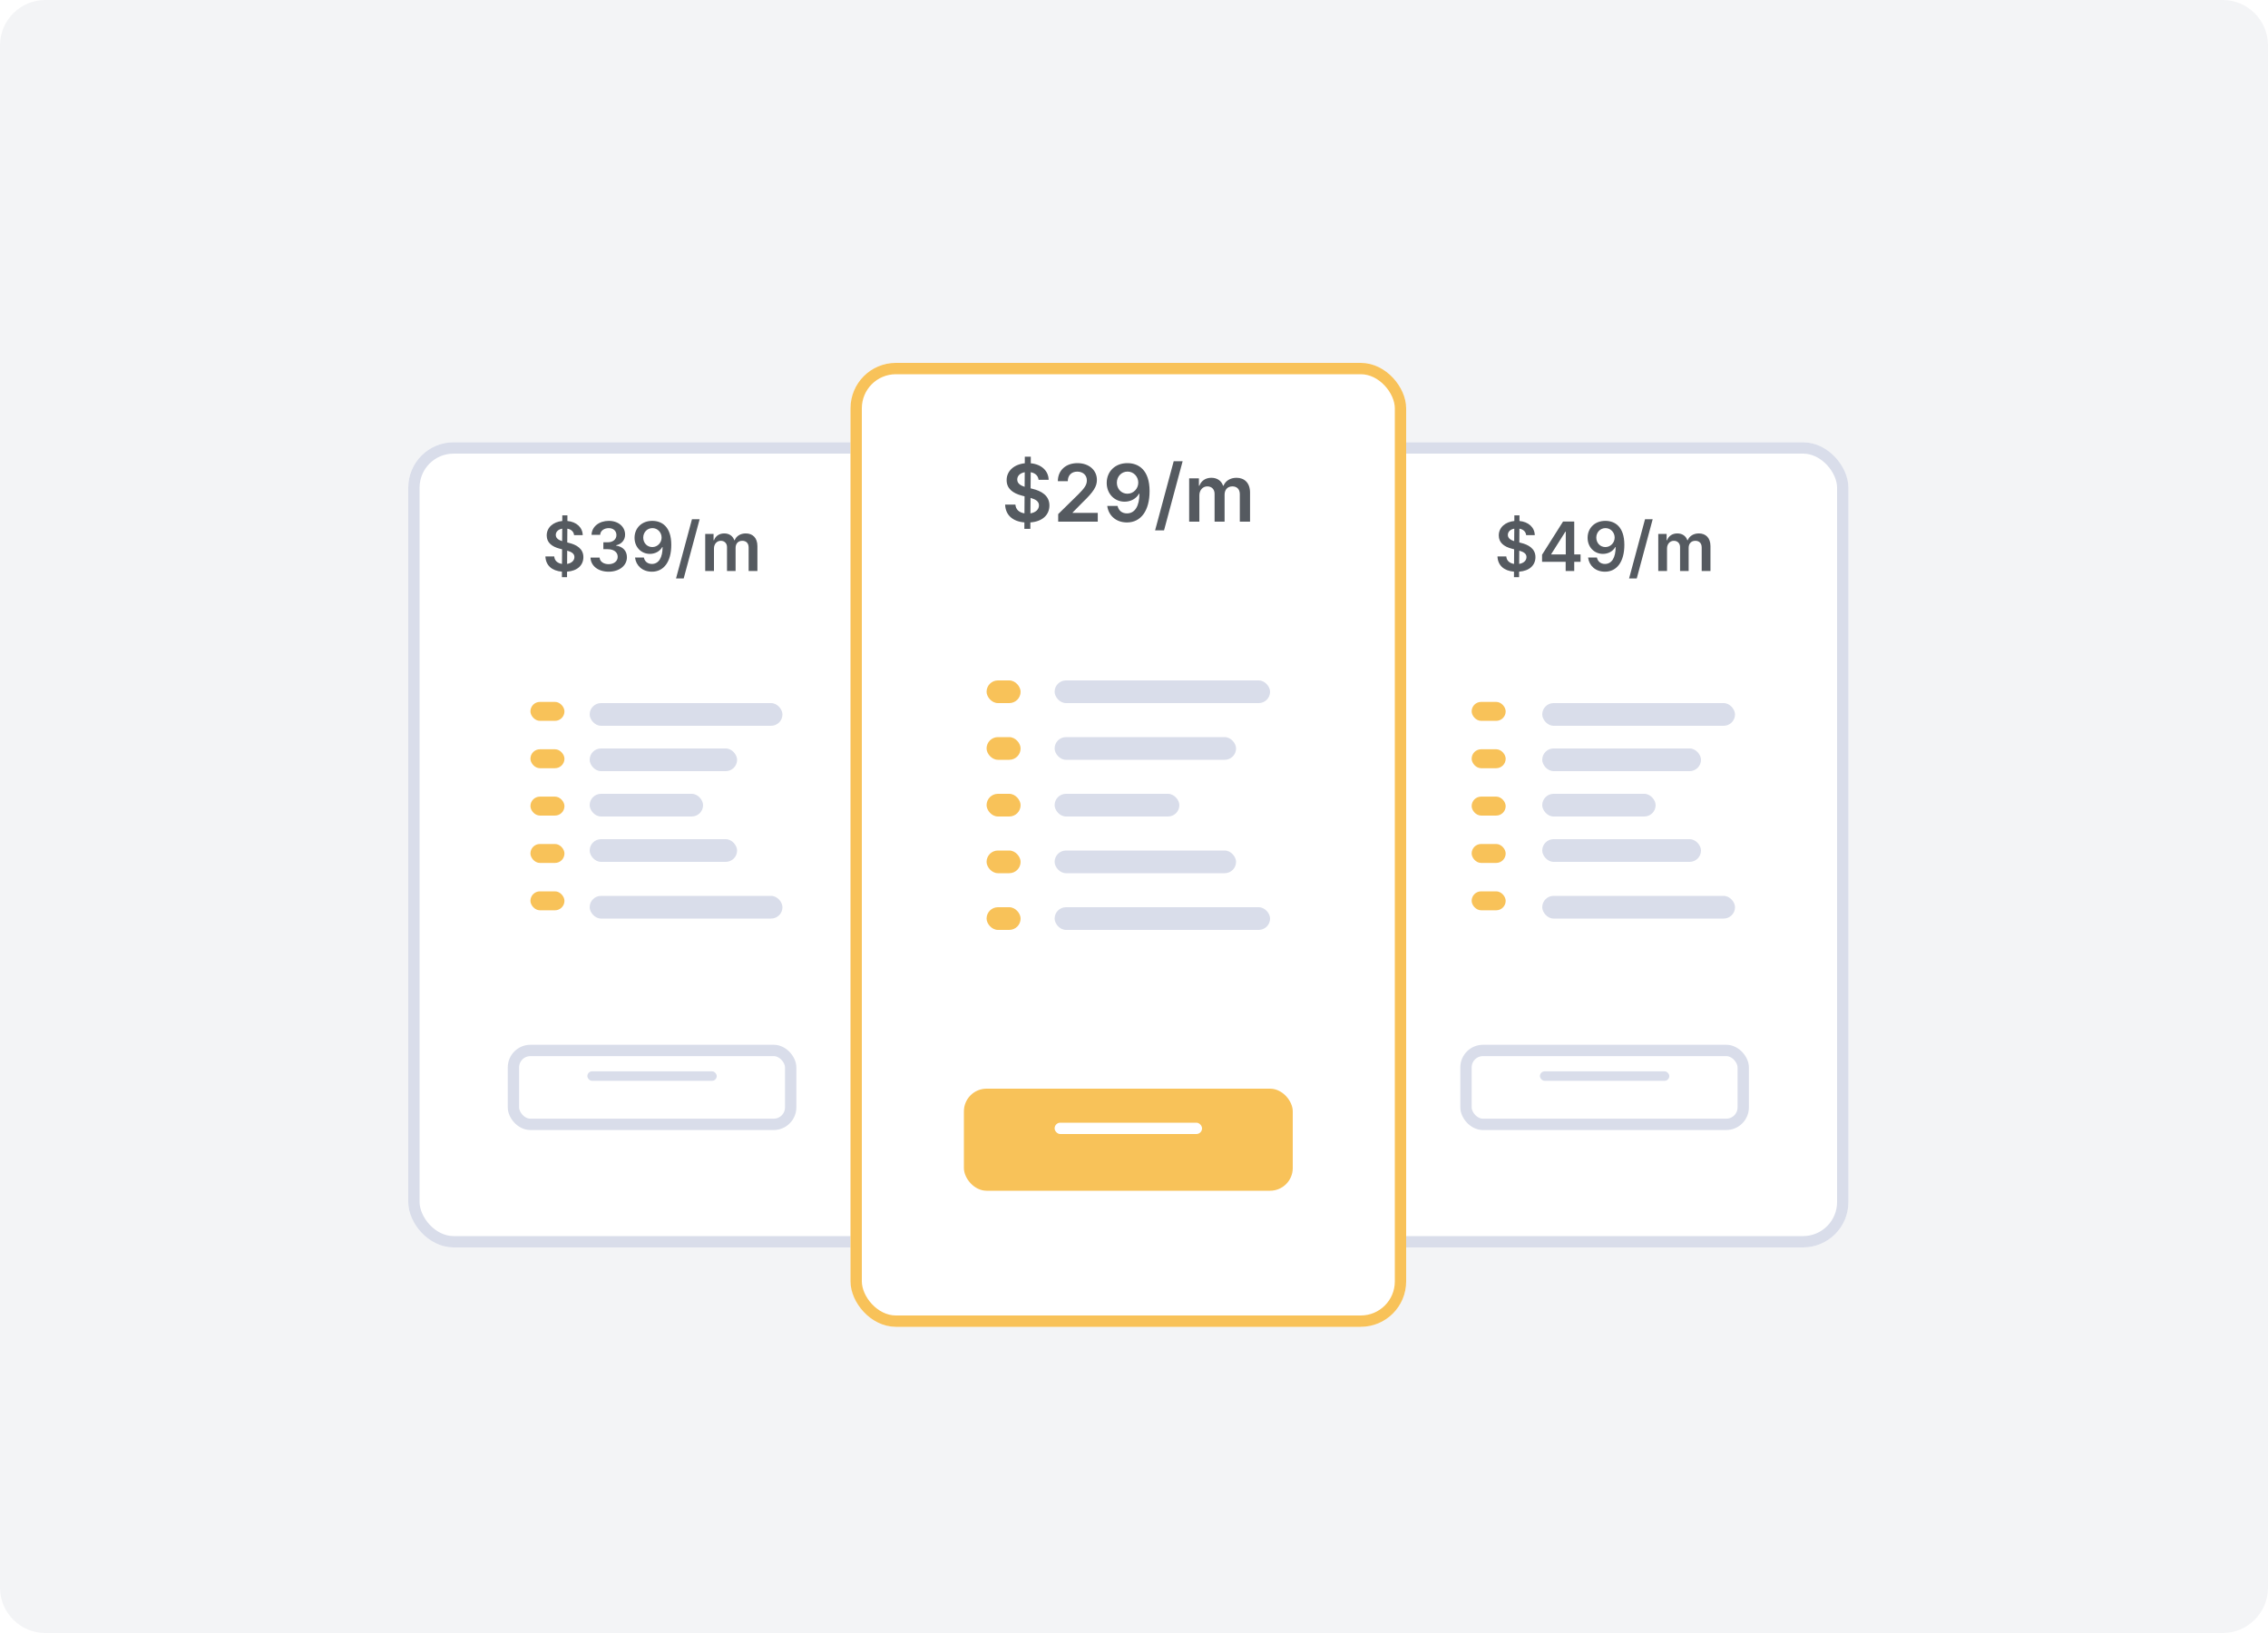 <svg width="200" height="144" viewBox="0 0 200 144" fill="none" xmlns="http://www.w3.org/2000/svg">
<path d="M196 0H4C1.791 0 0 1.791 0 4V140C0 142.209 1.791 144 4 144H196C198.209 144 200 142.209 200 140V4C200 1.791 198.209 0 196 0Z" fill="#F3F4F6"/>
<g filter="url(#filter0_d)">
<rect x="36" y="36" width="43" height="71" rx="4" fill="white"/>
<rect x="36.5" y="36.5" width="42" height="70" rx="3.5" stroke="#D9DDEA"/>
</g>
<path d="M49.551 50.898H50.003L50.005 50.41C50.919 50.344 51.443 49.842 51.445 49.128C51.443 48.371 50.819 48.026 50.163 47.871L50.022 47.834L50.031 46.618C50.371 46.678 50.591 46.882 50.625 47.189H51.386C51.373 46.511 50.84 46.017 50.035 45.94L50.037 45.444H49.585L49.583 45.94C48.784 46.021 48.209 46.511 48.211 47.217C48.211 47.843 48.656 48.203 49.374 48.388L49.566 48.438L49.558 49.727C49.176 49.667 48.901 49.45 48.874 49.064H48.096C48.126 49.863 48.675 50.338 49.553 50.41L49.551 50.898ZM50.009 49.727L50.018 48.557C50.406 48.67 50.653 48.819 50.655 49.121C50.653 49.437 50.399 49.663 50.009 49.727ZM49.57 47.719C49.276 47.626 49.008 47.47 49.012 47.168C49.014 46.893 49.221 46.68 49.579 46.618L49.57 47.719ZM53.674 50.413C54.607 50.413 55.286 49.878 55.284 49.141C55.286 48.595 54.946 48.203 54.334 48.116V48.082C54.807 47.979 55.125 47.628 55.122 47.138C55.125 46.473 54.558 45.93 53.686 45.93C52.838 45.93 52.182 46.435 52.165 47.165H52.926C52.938 46.799 53.279 46.571 53.682 46.571C54.089 46.571 54.36 46.818 54.358 47.185C54.36 47.566 54.044 47.82 53.593 47.82H53.207V48.429H53.593C54.145 48.429 54.473 48.706 54.47 49.1C54.473 49.486 54.138 49.75 53.671 49.75C53.233 49.75 52.894 49.522 52.875 49.166H52.073C52.095 49.903 52.753 50.413 53.674 50.413ZM57.531 45.93C56.585 45.923 55.956 46.573 55.956 47.425C55.958 48.248 56.544 48.842 57.309 48.842C57.78 48.842 58.189 48.614 58.4 48.239H58.43C58.428 49.172 58.089 49.729 57.486 49.729C57.109 49.729 56.855 49.511 56.776 49.164H55.999C56.088 49.886 56.659 50.413 57.486 50.413C58.532 50.413 59.199 49.539 59.197 48.037C59.195 46.447 58.368 45.934 57.531 45.93ZM57.533 46.569C57.999 46.569 58.342 46.957 58.342 47.402C58.345 47.854 57.984 48.241 57.524 48.241C57.06 48.241 56.725 47.875 56.723 47.408C56.723 46.94 57.07 46.569 57.533 46.569ZM61.696 45.785H61.021L59.614 51.009H60.29L61.696 45.785ZM62.188 50.353H62.96V48.363C62.96 47.96 63.228 47.688 63.56 47.688C63.886 47.688 64.11 47.907 64.11 48.244V50.353H64.867V48.312C64.867 47.943 65.086 47.688 65.459 47.688C65.77 47.688 66.017 47.871 66.017 48.276V50.353H66.791V48.156C66.791 47.425 66.369 47.038 65.768 47.038C65.293 47.038 64.93 47.272 64.786 47.636H64.751C64.626 47.266 64.308 47.038 63.867 47.038C63.428 47.038 63.1 47.263 62.964 47.636H62.925V47.08H62.188V50.353Z" fill="#555A60"/>
<g filter="url(#filter1_d)">
<rect x="44.776" y="91.129" width="25.449" height="7.518" rx="2" fill="white"/>
<rect x="45.276" y="91.629" width="24.449" height="6.518" rx="1.5" stroke="#D9DDEA"/>
</g>
<rect x="51.796" y="94.471" width="11.408" height="0.835" rx="0.418" fill="#D9DDEA"/>
<rect x="46.776" y="61.894" width="3" height="1.671" rx="0.835" fill="#f8c259"/>
<rect x="46.776" y="66.071" width="3" height="1.671" rx="0.835" fill="#f8c259"/>
<rect x="46.776" y="70.247" width="3" height="1.671" rx="0.835" fill="#f8c259"/>
<rect x="46.776" y="74.424" width="3" height="1.671" rx="0.835" fill="#f8c259"/>
<rect x="46.776" y="78.6" width="3" height="1.671" rx="0.835" fill="#f8c259"/>
<rect x="52" y="62" width="17" height="2" rx="1" fill="#D9DDEA"/>
<rect x="52" y="66" width="13" height="2" rx="1" fill="#D9DDEA"/>
<rect x="52" y="70" width="10" height="2" rx="1" fill="#D9DDEA"/>
<rect x="52" y="74" width="13" height="2" rx="1" fill="#D9DDEA"/>
<rect x="52" y="79" width="17" height="2" rx="1" fill="#D9DDEA"/>
<g filter="url(#filter2_d)">
<rect x="120" y="36" width="43" height="71" rx="4" fill="white"/>
<rect x="120.5" y="36.5" width="42" height="70" rx="3.5" stroke="#D9DDEA"/>
</g>
<path d="M133.507 50.898H133.959L133.961 50.41C134.875 50.344 135.399 49.842 135.401 49.128C135.399 48.371 134.775 48.026 134.119 47.871L133.978 47.834L133.987 46.618C134.328 46.678 134.547 46.882 134.581 47.189H135.342C135.329 46.511 134.796 46.017 133.991 45.94L133.993 45.444H133.541L133.539 45.94C132.74 46.021 132.165 46.511 132.167 47.217C132.167 47.843 132.612 48.203 133.33 48.388L133.522 48.438L133.514 49.727C133.132 49.667 132.857 49.45 132.83 49.064H132.052C132.082 49.863 132.632 50.338 133.509 50.41L133.507 50.898ZM133.965 49.727L133.974 48.557C134.362 48.67 134.609 48.819 134.611 49.121C134.609 49.437 134.355 49.663 133.965 49.727ZM133.526 47.719C133.232 47.626 132.964 47.47 132.968 47.168C132.97 46.893 133.177 46.68 133.535 46.618L133.526 47.719ZM135.985 49.543H138.066V50.353H138.821V49.543H139.379V48.893H138.821V45.989H137.836L135.985 48.915V49.543ZM138.075 48.893H136.794V48.859L138.041 46.884H138.075V48.893ZM141.575 45.93C140.629 45.923 140 46.573 140 47.425C140.002 48.248 140.588 48.842 141.353 48.842C141.824 48.842 142.233 48.614 142.444 48.239H142.474C142.472 49.172 142.133 49.729 141.53 49.729C141.153 49.729 140.899 49.511 140.82 49.164H140.043C140.132 49.886 140.703 50.413 141.53 50.413C142.576 50.413 143.243 49.539 143.241 48.037C143.239 46.447 142.412 45.934 141.575 45.93ZM141.577 46.569C142.043 46.569 142.386 46.957 142.386 47.402C142.389 47.854 142.028 48.241 141.568 48.241C141.104 48.241 140.769 47.875 140.767 47.408C140.767 46.94 141.114 46.569 141.577 46.569ZM145.74 45.785H145.065L143.658 51.009H144.334L145.74 45.785ZM146.232 50.353H147.004V48.363C147.004 47.96 147.272 47.688 147.604 47.688C147.93 47.688 148.154 47.907 148.154 48.244V50.353H148.911V48.312C148.911 47.943 149.13 47.688 149.503 47.688C149.814 47.688 150.061 47.871 150.061 48.276V50.353H150.835V48.156C150.835 47.425 150.413 47.038 149.812 47.038C149.337 47.038 148.974 47.272 148.83 47.636H148.795C148.67 47.266 148.352 47.038 147.911 47.038C147.472 47.038 147.144 47.263 147.008 47.636H146.969V47.08H146.232V50.353Z" fill="#555A60"/>
<g filter="url(#filter3_d)">
<rect x="128.776" y="91.129" width="25.449" height="7.518" rx="2" fill="white"/>
<rect x="129.276" y="91.629" width="24.449" height="6.518" rx="1.5" stroke="#D9DDEA"/>
</g>
<rect x="135.796" y="94.471" width="11.408" height="0.835" rx="0.418" fill="#D9DDEA"/>
<rect x="129.776" y="61.894" width="3" height="1.671" rx="0.835" fill="#f8c259"/>
<rect x="129.776" y="66.071" width="3" height="1.671" rx="0.835" fill="#f8c259"/>
<rect x="129.776" y="70.247" width="3" height="1.671" rx="0.835" fill="#f8c259"/>
<rect x="129.776" y="74.424" width="3" height="1.671" rx="0.835" fill="#f8c259"/>
<rect x="129.776" y="78.6" width="3" height="1.671" rx="0.835" fill="#f8c259"/>
<rect x="136" y="62" width="17" height="2" rx="1" fill="#D9DDEA"/>
<rect x="136" y="66" width="14" height="2" rx="1" fill="#D9DDEA"/>
<rect x="136" y="70" width="10" height="2" rx="1" fill="#D9DDEA"/>
<rect x="136" y="74" width="14" height="2" rx="1" fill="#D9DDEA"/>
<rect x="136" y="79" width="17" height="2" rx="1" fill="#D9DDEA"/>
<g filter="url(#filter4_d)">
<rect x="75" y="29" width="49" height="85" rx="4" fill="white"/>
<rect x="75.5" y="29.5" width="48" height="84" rx="3.5" stroke="#f8c259"/>
</g>
<path d="M90.332 46.636H90.859L90.862 46.067C91.928 45.99 92.54 45.403 92.542 44.571C92.54 43.688 91.811 43.285 91.046 43.104L90.882 43.062L90.892 41.642C91.289 41.712 91.546 41.951 91.585 42.309H92.473C92.458 41.518 91.836 40.941 90.897 40.852L90.899 40.273H90.372L90.37 40.852C89.438 40.946 88.766 41.518 88.769 42.341C88.769 43.072 89.288 43.492 90.126 43.708L90.35 43.765L90.34 45.269C89.895 45.2 89.574 44.946 89.542 44.496H88.635C88.669 45.428 89.311 45.983 90.335 46.067L90.332 46.636ZM90.867 45.269L90.877 43.904C91.329 44.036 91.618 44.21 91.62 44.563C91.618 44.931 91.322 45.195 90.867 45.269ZM90.355 42.928C90.012 42.818 89.698 42.637 89.704 42.284C89.706 41.963 89.947 41.715 90.365 41.642L90.355 42.928ZM93.315 46H96.805V45.229H94.587V45.195L95.465 44.302C96.454 43.353 96.728 42.89 96.728 42.316C96.728 41.463 96.034 40.84 95.01 40.84C94.001 40.84 93.285 41.466 93.285 42.433H94.162C94.162 41.913 94.49 41.588 94.998 41.588C95.482 41.588 95.843 41.883 95.843 42.363C95.843 42.788 95.584 43.092 95.082 43.601L93.315 45.334V46ZM99.43 40.84C98.326 40.832 97.593 41.59 97.593 42.584C97.595 43.544 98.279 44.238 99.171 44.238C99.721 44.238 100.198 43.972 100.444 43.534H100.479C100.476 44.623 100.081 45.272 99.378 45.272C98.938 45.272 98.642 45.018 98.55 44.613H97.642C97.747 45.456 98.413 46.07 99.378 46.07C100.598 46.07 101.376 45.05 101.374 43.298C101.371 41.444 100.407 40.844 99.43 40.84ZM99.432 41.585C99.977 41.585 100.377 42.038 100.377 42.557C100.379 43.084 99.959 43.537 99.422 43.537C98.88 43.537 98.49 43.109 98.488 42.565C98.488 42.018 98.893 41.585 99.432 41.585ZM104.29 40.67H103.502L101.861 46.766H102.649L104.29 40.67ZM104.864 46H105.764V43.678C105.764 43.209 106.077 42.89 106.465 42.89C106.845 42.89 107.106 43.146 107.106 43.539V46H107.988V43.619C107.988 43.189 108.244 42.89 108.679 42.89C109.042 42.89 109.331 43.104 109.331 43.576V46H110.233V43.437C110.233 42.584 109.741 42.132 109.04 42.132C108.486 42.132 108.063 42.406 107.894 42.831H107.854C107.707 42.398 107.337 42.132 106.823 42.132C106.31 42.132 105.928 42.396 105.769 42.831H105.724V42.182H104.864V46Z" fill="#555A60"/>
<g filter="url(#filter5_d)">
<rect x="85" y="95" width="29" height="9" rx="2" fill="#f8c259"/>
</g>
<rect x="93" y="99" width="13" height="1" rx="0.5" fill="white"/>
<rect x="87" y="60" width="3" height="2" rx="1" fill="#f8c259"/>
<rect x="87" y="65" width="3" height="2" rx="1" fill="#f8c259"/>
<rect x="87" y="70" width="3" height="2" rx="1" fill="#f8c259"/>
<rect x="87" y="75" width="3" height="2" rx="1" fill="#f8c259"/>
<rect x="87" y="80" width="3" height="2" rx="1" fill="#f8c259"/>
<rect x="93" y="60" width="19" height="2" rx="1" fill="#D9DDEA"/>
<rect x="93" y="65" width="16" height="2" rx="1" fill="#D9DDEA"/>
<rect x="93" y="70" width="11" height="2" rx="1" fill="#D9DDEA"/>
<rect x="93" y="75" width="16" height="2" rx="1" fill="#D9DDEA"/>
<rect x="93" y="80" width="19" height="2" rx="1" fill="#D9DDEA"/>
<defs>
<filter id="filter0_d" x="31" y="34" width="53" height="81" filterUnits="userSpaceOnUse" color-interpolation-filters="sRGB">
<feFlood flood-opacity="0" result="BackgroundImageFix"/>
<feColorMatrix in="SourceAlpha" type="matrix" values="0 0 0 0 0 0 0 0 0 0 0 0 0 0 0 0 0 0 127 0"/>
<feOffset dy="3"/>
<feGaussianBlur stdDeviation="2.5"/>
<feColorMatrix type="matrix" values="0 0 0 0 0.549 0 0 0 0 0.596 0 0 0 0 0.643 0 0 0 0.125 0"/>
<feBlend mode="normal" in2="BackgroundImageFix" result="effect1_dropShadow"/>
<feBlend mode="normal" in="SourceGraphic" in2="effect1_dropShadow" result="shape"/>
</filter>
<filter id="filter1_d" x="42.776" y="90.129" width="29.449" height="11.518" filterUnits="userSpaceOnUse" color-interpolation-filters="sRGB">
<feFlood flood-opacity="0" result="BackgroundImageFix"/>
<feColorMatrix in="SourceAlpha" type="matrix" values="0 0 0 0 0 0 0 0 0 0 0 0 0 0 0 0 0 0 127 0"/>
<feOffset dy="1"/>
<feGaussianBlur stdDeviation="1"/>
<feColorMatrix type="matrix" values="0 0 0 0 0.549 0 0 0 0 0.596 0 0 0 0 0.643 0 0 0 0.18 0"/>
<feBlend mode="normal" in2="BackgroundImageFix" result="effect1_dropShadow"/>
<feBlend mode="normal" in="SourceGraphic" in2="effect1_dropShadow" result="shape"/>
</filter>
<filter id="filter2_d" x="115" y="34" width="53" height="81" filterUnits="userSpaceOnUse" color-interpolation-filters="sRGB">
<feFlood flood-opacity="0" result="BackgroundImageFix"/>
<feColorMatrix in="SourceAlpha" type="matrix" values="0 0 0 0 0 0 0 0 0 0 0 0 0 0 0 0 0 0 127 0"/>
<feOffset dy="3"/>
<feGaussianBlur stdDeviation="2.5"/>
<feColorMatrix type="matrix" values="0 0 0 0 0.549 0 0 0 0 0.596 0 0 0 0 0.643 0 0 0 0.125 0"/>
<feBlend mode="normal" in2="BackgroundImageFix" result="effect1_dropShadow"/>
<feBlend mode="normal" in="SourceGraphic" in2="effect1_dropShadow" result="shape"/>
</filter>
<filter id="filter3_d" x="126.776" y="90.129" width="29.449" height="11.518" filterUnits="userSpaceOnUse" color-interpolation-filters="sRGB">
<feFlood flood-opacity="0" result="BackgroundImageFix"/>
<feColorMatrix in="SourceAlpha" type="matrix" values="0 0 0 0 0 0 0 0 0 0 0 0 0 0 0 0 0 0 127 0"/>
<feOffset dy="1"/>
<feGaussianBlur stdDeviation="1"/>
<feColorMatrix type="matrix" values="0 0 0 0 0.549 0 0 0 0 0.596 0 0 0 0 0.643 0 0 0 0.18 0"/>
<feBlend mode="normal" in2="BackgroundImageFix" result="effect1_dropShadow"/>
<feBlend mode="normal" in="SourceGraphic" in2="effect1_dropShadow" result="shape"/>
</filter>
<filter id="filter4_d" x="70" y="27" width="59" height="95" filterUnits="userSpaceOnUse" color-interpolation-filters="sRGB">
<feFlood flood-opacity="0" result="BackgroundImageFix"/>
<feColorMatrix in="SourceAlpha" type="matrix" values="0 0 0 0 0 0 0 0 0 0 0 0 0 0 0 0 0 0 127 0"/>
<feOffset dy="3"/>
<feGaussianBlur stdDeviation="2.5"/>
<feColorMatrix type="matrix" values="0 0 0 0 0.549 0 0 0 0 0.596 0 0 0 0 0.643 0 0 0 0.125 0"/>
<feBlend mode="normal" in2="BackgroundImageFix" result="effect1_dropShadow"/>
<feBlend mode="normal" in="SourceGraphic" in2="effect1_dropShadow" result="shape"/>
</filter>
<filter id="filter5_d" x="83" y="94" width="33" height="13" filterUnits="userSpaceOnUse" color-interpolation-filters="sRGB">
<feFlood flood-opacity="0" result="BackgroundImageFix"/>
<feColorMatrix in="SourceAlpha" type="matrix" values="0 0 0 0 0 0 0 0 0 0 0 0 0 0 0 0 0 0 127 0"/>
<feOffset dy="1"/>
<feGaussianBlur stdDeviation="1"/>
<feColorMatrix type="matrix" values="0 0 0 0 0.216 0 0 0 0 0.49 0 0 0 0 1 0 0 0 0.2 0"/>
<feBlend mode="normal" in2="BackgroundImageFix" result="effect1_dropShadow"/>
<feBlend mode="normal" in="SourceGraphic" in2="effect1_dropShadow" result="shape"/>
</filter>
</defs>
</svg>
